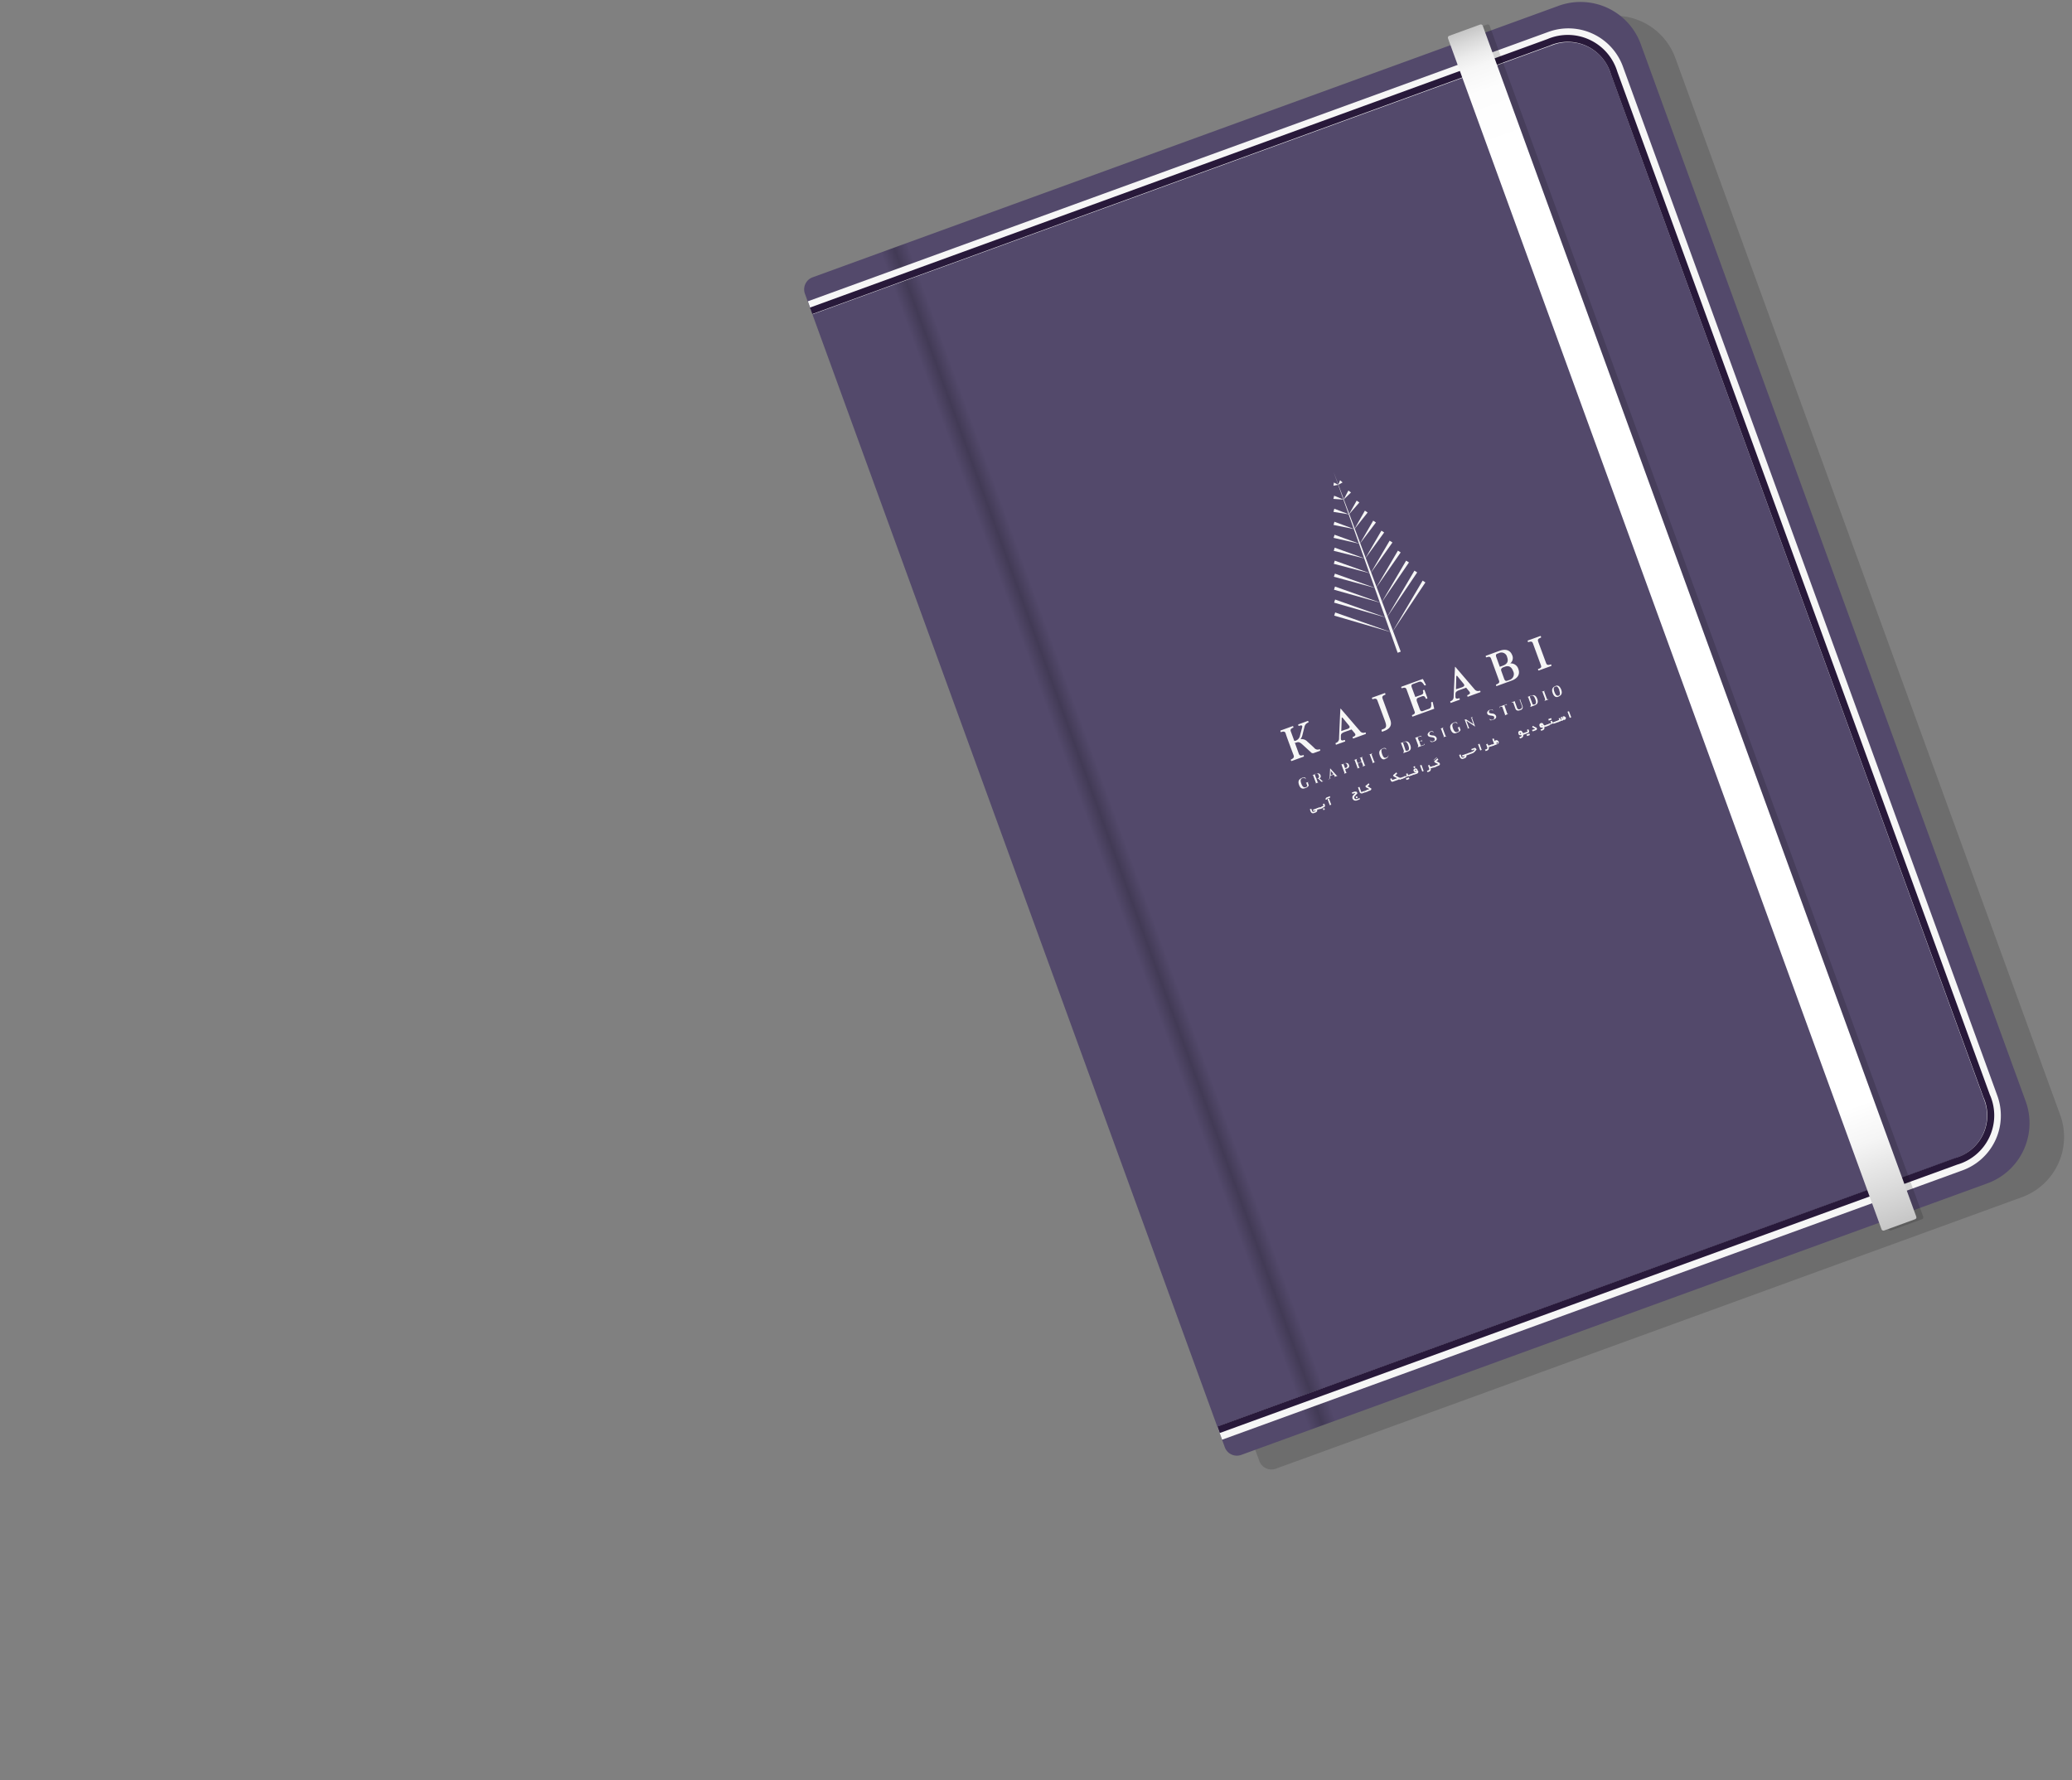 <svg xmlns="http://www.w3.org/2000/svg" xmlns:xlink="http://www.w3.org/1999/xlink" viewBox="0 0 299.94 257.76"><rect x="0" y="0" width="299.94" height="257.76" fill="#808080" stroke="none"/><defs><style>.cls-1{isolation:isolate;}.cls-2,.cls-6,.cls-7{fill:none;}.cls-3{mix-blend-mode:multiply;opacity:0.15;}.cls-4{fill:#53496b;}.cls-5{fill:url(#linear-gradient);}.cls-6{stroke:#f6f6f6;stroke-width:2px;}.cls-6,.cls-7{stroke-miterlimit:10;}.cls-7{stroke:#28193a;}.cls-8{fill:url(#linear-gradient-2);}.cls-9{fill:#f6f6f6;}</style><linearGradient id="linear-gradient" x1="154.75" y1="120.18" x2="158.82" y2="120.18" gradientTransform="translate(3.64 0.92)" gradientUnits="userSpaceOnUse"><stop offset="0" stop-opacity="0"/><stop offset="0.5" stop-opacity="0.2"/><stop offset="1" stop-opacity="0"/></linearGradient><linearGradient id="linear-gradient-2" x1="245.2" y1="212.21" x2="245.2" y2="28.15" gradientTransform="translate(-1.7 -29.32)" gradientUnits="userSpaceOnUse"><stop offset="0" stop-color="#c6c6c6"/><stop offset="0.03" stop-color="#dbdbdb"/><stop offset="0.07" stop-color="#f5f5f5"/><stop offset="0.1" stop-color="#fff"/><stop offset="0.16" stop-color="#fff"/><stop offset="0.5" stop-color="#fff"/><stop offset="0.84" stop-color="#fff"/><stop offset="0.9" stop-color="#fff"/><stop offset="0.95" stop-color="#fdfdfd"/><stop offset="0.97" stop-color="#f6f6f6"/><stop offset="0.98" stop-color="#ebebeb"/><stop offset="0.99" stop-color="#dadada"/><stop offset="1" stop-color="#c6c6c6"/></linearGradient></defs><g class="cls-1"><g id="Layer_2" data-name="Layer 2"><g id="Notebook-B"><rect class="cls-2" width="299.94" height="257.76"/></g><g id="Notebook"><g class="cls-3"><path d="M230.63,2.84l-108,39.31a1.86,1.86,0,0,0-1.11,2.38l60.78,167a1.86,1.86,0,0,0,2.38,1.11l108-39.31a9.28,9.28,0,0,0,5.55-11.9l-55.7-153A9.28,9.28,0,0,0,230.63,2.84Z"/></g><path class="cls-4" d="M225.63.84l-108,39.31a1.86,1.86,0,0,0-1.11,2.38l60.78,167a1.86,1.86,0,0,0,2.38,1.11l108-39.31a9.28,9.28,0,0,0,5.55-11.9l-55.7-153A9.28,9.28,0,0,0,225.63.84Z"/><rect class="cls-5" x="158.39" y="30.4" width="4.07" height="181.41" transform="translate(-31.74 62.17) rotate(-20)"/><path class="cls-6" d="M176.57,207.5l107.19-39A7.43,7.43,0,0,0,288.2,159L234,10a7.41,7.41,0,0,0-9.52-4.44l-107.19,39"/><path class="cls-7" d="M176.4,207l106.76-38.86a6.91,6.91,0,0,0,4.42-9.47L233.65,10.54a7,7,0,0,0-9.48-4.41L117.42,45"/><g class="cls-3"><rect x="241.83" y="-1.18" width="5.35" height="184.07" rx="0.28" transform="translate(-16.33 89.1) rotate(-20)"/></g><rect class="cls-8" x="240.83" y="-1.18" width="5.35" height="184.07" rx="0.28" transform="translate(-16.39 88.76) rotate(-20)"/><polygon class="cls-9" points="193.72 70.19 193.99 69.53 194.35 69.85 193.72 70.19"/><polygon class="cls-9" points="193.09 69.86 193.72 70.19 193.03 70.33 193.09 69.86"/><polygon class="cls-9" points="194.5 72.33 195.19 71.02 195.57 71.3 194.5 72.33"/><polygon class="cls-9" points="193.13 71.77 194.5 72.33 193.02 72.23 193.13 71.77"/><polygon class="cls-9" points="195.28 74.47 196.39 72.48 196.78 72.75 195.28 74.47"/><polygon class="cls-9" points="193.15 73.65 195.28 74.47 193.03 74.11 193.15 73.65"/><polygon class="cls-9" points="196.06 76.61 197.58 73.93 197.98 74.2 196.06 76.61"/><polygon class="cls-9" points="193.17 75.54 196.06 76.61 193.04 76 193.17 75.54"/><polygon class="cls-9" points="196.84 78.74 198.78 75.38 199.18 75.64 196.84 78.74"/><polygon class="cls-9" points="193.19 77.42 196.84 78.74 193.05 77.87 193.19 77.42"/><polygon class="cls-9" points="197.62 80.88 199.97 76.83 200.37 77.09 197.62 80.88"/><polygon class="cls-9" points="193.21 79.29 197.62 80.88 193.07 79.75 193.21 79.29"/><polygon class="cls-9" points="198.39 83.02 201.16 78.28 201.57 78.54 198.39 83.02"/><polygon class="cls-9" points="193.22 81.17 198.39 83.02 193.08 81.63 193.22 81.17"/><polygon class="cls-9" points="199.17 85.16 202.36 79.72 202.76 79.98 199.17 85.16"/><polygon class="cls-9" points="193.24 83.05 199.17 85.16 193.09 83.5 193.24 83.05"/><polygon class="cls-9" points="199.95 87.3 203.55 81.17 203.96 81.43 199.95 87.3"/><polygon class="cls-9" points="193.25 84.92 199.95 87.3 193.11 85.38 193.25 84.92"/><polygon class="cls-9" points="202.32 94.51 193.05 68.33 202.77 94.34 202.32 94.51"/><polygon class="cls-9" points="200.73 89.44 204.75 82.62 205.15 82.87 200.73 89.44"/><polygon class="cls-9" points="193.27 86.8 200.73 89.44 193.12 87.25 193.27 86.8"/><polygon class="cls-9" points="201.51 91.57 205.94 84.06 206.34 84.32 201.51 91.57"/><polygon class="cls-9" points="193.28 88.67 201.51 91.57 193.14 89.13 193.28 88.67"/><path class="cls-9" d="M187.26,109.34c-.2-.53-1-2.63-1.15-3.15-.08-.25-.23-.36-.67-.19,0,0-.06,0-.08-.11s0-.11,0-.12l1.79-.65s.07.07.08.09,0,.12,0,.13c-.44.16-.45.36-.37.57l.5,1.36.11,0a1,1,0,0,0,.73-.83l.29-1.1c.06-.22.06-.43-.47-.24,0,0-.06,0-.08-.1s0-.12,0-.12l1.39-.51s.06.05.08.1,0,.12,0,.13a.83.83,0,0,0-.57.61l-.29,1.15a1.6,1.6,0,0,1-.29.66,1.12,1.12,0,0,1,1,.36c.25.22.79.7,1,.92a.64.64,0,0,0,.76.17s.07,0,.08.09,0,.12,0,.13l-.85.31a.42.42,0,0,1-.39,0l-1.38-1.26c-.44-.38-.58-.32-.89-.21l-.15,0,.57,1.58c.09.25.23.36.65.21,0,0,.07,0,.08.09s0,.12,0,.13l-1.79.65s-.06-.05-.08-.1,0-.12,0-.12C187.28,109.78,187.36,109.62,187.26,109.34Z"/><path class="cls-9" d="M193.34,107.7s0-.12,0-.13a.64.64,0,0,0,.5-.61c0-.32.19-4.33.19-4.35s0,0,0,0a0,0,0,0,1,.06,0l2.83,3.29a.61.61,0,0,0,.71.14s.07,0,.08.09,0,.12,0,.13l-1.81.66s-.06,0-.08-.1,0-.11,0-.12c.36-.13.49-.28.29-.54l-.46-.55-1,.36c-.54.2-.54.38-.55.59v.36c0,.33.21.33.54.21,0,0,.07.06.08.1s0,.11,0,.12l-1.33.48S193.36,107.74,193.34,107.7Zm1.69-2.15c.37-.13.42-.3.25-.5l-.95-1.16s-.1,0-.1,0-.07,1.94-.07,1.94Z"/><path class="cls-9" d="M200,105.79c0-.05,0-.13,0-.14.58-.21.84-.3.5-1.23l-1.11-3c-.07-.18-.17-.38-.7-.18,0,0-.07-.06-.08-.11s0-.11,0-.12l1.86-.67s.07.07.08.09,0,.12,0,.13c-.47.18-.5.34-.41.59l1.11,3.05c.45,1.22-.66,1.56-1.16,1.74C200,105.9,200,105.83,200,105.79Z"/><path class="cls-9" d="M204.77,103l-1.15-3.16c-.1-.29-.28-.34-.69-.19,0,0-.07-.06-.08-.09s0-.12,0-.13l3.05-1.11s.07,0,.08,0l.44.84s-.06.06-.1.07-.12,0-.13,0c-.32-.53-.53-.6-.8-.51l-.87.32c-.2.07-.25.2-.15.49l.51,1.38.86-.31c.28-.11.36-.27.23-.63,0,0,.06-.06.1-.08s.12,0,.13,0l.44,1.19s-.06.06-.11.08-.12,0-.13,0c-.14-.4-.32-.43-.58-.34l-.46.17c-.28.1-.37.25-.21.67l.37,1c.1.27.22.36.43.29l.93-.34c.32-.12.34-.41.28-.9,0,0,.07-.07.11-.08s.11,0,.12,0l.21.91a.06.06,0,0,1,0,.08l-3.11,1.13s-.06,0-.08-.1,0-.11,0-.12C204.81,103.39,204.87,103.22,204.77,103Z"/><path class="cls-9" d="M209.94,101.66s0-.12,0-.13a.62.62,0,0,0,.49-.61c0-.33.2-4.33.19-4.36s0,0,0,0,0,0,.06,0l2.82,3.29a.62.62,0,0,0,.72.14s.06.05.08.09,0,.12,0,.13l-1.81.66s-.06,0-.08-.1,0-.12,0-.12c.36-.14.49-.29.28-.54l-.45-.55-1,.36c-.54.2-.54.38-.55.59v.36c0,.32.21.33.54.21,0,0,.07.06.08.09s0,.12,0,.13l-1.33.48S210,101.7,209.94,101.66Zm1.69-2.15c.36-.13.41-.3.25-.5l-.95-1.16s-.1,0-.11,0-.06,1.94-.06,1.94Z"/><path class="cls-9" d="M217,98.54l-1.15-3.17c-.1-.27-.22-.36-.69-.19,0,0-.07-.07-.08-.1s0-.12,0-.13l2-.73c1-.35,1.57,0,1.81.61a1,1,0,0,1-.27,1.22,1.13,1.13,0,0,1,1.17.8c.31.84-.16,1.4-1,1.7l-2.14.78s-.07,0-.08-.09,0-.12,0-.13C217,98.94,217.09,98.8,217,98.54Zm.11-2,.43-.16c.66-.24.85-.63.63-1.24a.84.84,0,0,0-1.24-.56l-.18.06c-.22.08-.24.24-.15.49Zm1.32,1.93a.9.9,0,0,0,.61-1.3c-.19-.5-.53-.89-1.2-.64l-.14.05c-.44.15-.44.36-.37.57l.41,1.13c.1.25.22.36.44.28Z"/><path class="cls-9" d="M223.06,96.31l-1.15-3.15c-.07-.2-.16-.38-.68-.19,0,0-.07-.06-.08-.1s0-.12,0-.13l1.85-.67s.07.06.08.1,0,.12,0,.13c-.48.17-.5.34-.42.58L223.81,96c.07.18.16.38.7.19,0,0,.07.07.07.09s0,.12,0,.13l-1.85.67s-.06-.05-.08-.1,0-.11,0-.12C223.15,96.72,223.15,96.54,223.06,96.31Z"/><path class="cls-9" d="M188.05,113.64c-.25-.68.14-.88.38-1s.51-.1.55,0l.08.22,0,0s0,0,0,0a.39.39,0,0,0-.53-.19c-.18.07-.37.2-.15.8s.49.55.62.5a.43.43,0,0,0,.25-.17l-.13-.36c0-.08-.07-.11-.17-.07l0,0s0,0,0,0l.48-.17,0,0s0,0,0,0-.12.08-.09.17l.12.34a.66.66,0,0,1-.43.35C188.71,114.22,188.29,114.31,188.05,113.64Z"/><path class="cls-9" d="M190.48,113.32l-.37-1c0-.07-.05-.12-.22-.06,0,0,0,0,0,0s0,0,0,0l.65-.24c.44-.16.57.09.62.22a.37.37,0,0,1-.19.49.33.33,0,0,1,.21.11l.24.24a.2.2,0,0,0,.23,0s0,0,0,0,0,0,0,0l-.26.1s-.09,0-.12,0l-.35-.36c-.13-.12-.18-.11-.28-.08l-.08,0,.16.44c0,.06.05.12.22.06,0,0,0,0,0,0s0,0,0,0l-.59.22s0,0,0,0a0,0,0,0,1,0,0C190.52,113.45,190.51,113.39,190.48,113.32Zm.4-1.08a.28.28,0,0,0-.42-.2l-.06,0c-.09,0-.07.11-.05.16l.19.51.14,0A.29.29,0,0,0,190.88,112.24Z"/><path class="cls-9" d="M192.33,112.83a0,0,0,0,1,0,0,.19.19,0,0,0,.15-.19c0-.11.07-1.39.07-1.4s0,0,0,0h0l.91,1a.19.19,0,0,0,.23.05s0,0,0,0,0,0,0,0l-.58.21s0,0,0,0,0,0,0,0,.15-.09.09-.17l-.15-.18-.32.12c-.17.06-.17.12-.18.19v.11c0,.11.07.11.17.07l0,0s0,0,0,0l-.43.16S192.33,112.85,192.33,112.83Zm.54-.69c.12,0,.13-.09.08-.16l-.31-.37s0,0,0,0,0,.63,0,.63Z"/><path class="cls-9" d="M194.6,111.82l-.37-1c0-.07,0-.12-.22-.06,0,0,0,0,0,0s0,0,0,0l.64-.24c.42-.15.56.06.62.22s.09.41-.32.55l-.07,0c-.16.06-.15.12-.13.19l.11.3c0,.08.06.13.23.06,0,0,0,0,0,0s0,0,0,0l-.59.21s0,0,0,0,0,0,0,0C194.64,112,194.63,111.9,194.6,111.82Zm.2-.64a.3.3,0,0,0,.21-.44.29.29,0,0,0-.42-.2l-.07,0c-.08,0-.06.1,0,.16l.18.51Z"/><path class="cls-9" d="M196.5,111.13l-.37-1c0-.08-.07-.11-.22-.06l0,0s0,0,0,0l.59-.22s0,0,0,0,0,0,0,0-.16.1-.13.19l.16.44.4-.14c.16-.06.16-.11.13-.19l-.11-.32c0-.08-.08-.11-.23-.06l0,0s0,0,0,0l.59-.22a0,0,0,0,1,0,0s0,0,0,0-.16.1-.13.18l.37,1c0,.08.07.12.22.06s0,0,0,0,0,0,0,0l-.6.22s0,0,0,0,0,0,0,0,.17-.11.14-.19l-.19-.5-.4.14c-.16.06-.15.12-.13.19l.14.38c0,.07.06.12.22.06,0,0,0,0,0,0s0,0,0,0l-.6.22s0,0,0,0a0,0,0,0,1,0,0C196.5,111.27,196.53,111.22,196.5,111.13Z"/><path class="cls-9" d="M198.69,110.34l-.37-1c0-.06,0-.12-.22-.06,0,0,0,0,0,0s0,0,0,0l.59-.22s0,0,0,0,0,0,0,0-.16.12-.14.19l.37,1c0,.06.06.12.23.06,0,0,0,0,0,0s0,0,0,0l-.59.22s0,0,0,0,0,0,0,0C198.72,110.47,198.72,110.41,198.69,110.34Z"/><path class="cls-9" d="M199.74,109.38c-.25-.69.14-.87.37-1s.47-.1.52,0l.08.22s0,0,0,0,0,0,0,0a.36.36,0,0,0-.51-.19c-.15,0-.35.16-.12.79s.43.53.59.48a.38.38,0,0,0,.29-.45l0,0s0,0,0,0a.47.47,0,0,1-.34.59C200.4,110,200,110.07,199.74,109.38Z"/><path class="cls-9" d="M203.22,108.69l-.37-1c0-.09-.08-.12-.22-.06a0,0,0,0,1,0,0s0,0,0,0l.65-.24c.26-.09.64-.15.87.49s-.09.83-.35.92l-.66.24s0,0,0,0,0,0,0,0S203.24,108.77,203.22,108.69Zm.24-.09c0,.1.07.11.14.09l.14,0c.17-.06.33-.19.13-.76s-.42-.57-.59-.5l-.14.05c-.08,0-.08.08,0,.16Z"/><path class="cls-9" d="M205.3,107.93l-.37-1c0-.1-.09-.11-.23-.06s0,0,0,0a0,0,0,0,1,0,0l1-.35s0,0,0,0l.14.27,0,0h0c-.1-.17-.17-.19-.25-.16l-.28.1c-.07,0-.09.06-.05.16l.16.44.28-.1c.09,0,.12-.08.07-.2s0,0,0,0h0l.14.38s0,0,0,0,0,0,0,0-.1-.14-.18-.1l-.15,0c-.09,0-.12.08-.07.21l.12.33c0,.09.07.12.13.09l.3-.1c.11,0,.12-.14.09-.29s0,0,0,0,0,0,0,0l.07.29s0,0,0,0l-1,.36s0,0,0,0,0,0,0,0S205.33,108,205.3,107.93Z"/><path class="cls-9" d="M207.06,107.33l-.08-.21s0,0,0,0,0,0,0,0a.38.38,0,0,0,.51.19.28.28,0,0,0,.19-.37c-.05-.13-.2-.17-.47-.21s-.45-.07-.53-.29.17-.46.34-.53.42-.07.47.05l.05.15s0,0,0,0a0,0,0,0,1,0,0,.33.33,0,0,0-.41-.15.27.27,0,0,0-.19.34c0,.11.21.16.46.18a.61.61,0,0,1,.55.33c.11.31-.12.46-.36.55S207.11,107.47,207.06,107.33Z"/><path class="cls-9" d="M209,106.59l-.37-1c0-.07-.06-.12-.22-.06a0,0,0,0,1,0,0s0,0,0,0l.59-.22s0,0,0,0,0,0,0,0-.16.11-.13.19l.37,1s.05.12.22.06c0,0,0,0,0,0s0,0,0,0l-.6.21s0,0,0,0a0,0,0,0,1,0,0C209,106.72,209,106.67,209,106.59Z"/><path class="cls-9" d="M210,105.64c-.24-.68.15-.88.39-1s.5-.1.54,0l.08.22s0,0,0,0h0a.39.39,0,0,0-.52-.19c-.18.07-.37.2-.15.8s.49.55.62.5a.43.43,0,0,0,.25-.17l-.13-.35c0-.09-.07-.12-.17-.08s0,0,0,0,0,0,0,0l.48-.18s0,0,0,0a0,0,0,0,1,0,0c-.09,0-.12.07-.08.17l.12.33a.69.69,0,0,1-.43.36C210.69,106.22,210.27,106.31,210,105.64Z"/><path class="cls-9" d="M212.45,105.33l-.37-1c0-.07-.06-.11-.21-.06l0,0s0,0,0,0l.35-.13h0l1.06.71s0,0,0,0L213,104c0-.08-.06-.12-.21-.06a0,0,0,0,1,0,0s0,0,0,0l.43-.16s0,0,0,0,0,0,0,0-.15.12-.12.19l.44,1.23s0,0,0,0,0,0,0,0l-1.27-.85s0,0,0,0l.35.94c0,.06.05.12.21.06,0,0,0,0,0,0s0,0,0,0l-.43.16a.07.07,0,0,1,0,0,0,0,0,0,1,0,0C212.48,105.46,212.48,105.4,212.45,105.33Z"/><path class="cls-9" d="M215.67,104.2l-.08-.21s0,0,0,0h0a.39.39,0,0,0,.51.19.28.28,0,0,0,.18-.38c0-.12-.19-.16-.46-.2s-.45-.08-.53-.3.16-.46.34-.52.42-.08.47,0l.05.16,0,0s0,0,0,0a.33.33,0,0,0-.42-.15.26.26,0,0,0-.18.33c0,.11.2.16.46.19a.6.6,0,0,1,.55.33c.11.31-.12.46-.36.55S215.71,104.34,215.67,104.2Z"/><path class="cls-9" d="M217.73,103.63l0,0s0,0,0,0c.17-.06.15-.13.13-.19l-.35-1c-.06-.16-.13-.15-.2-.12l-.07,0c-.08,0-.12.08-.09.29,0,0,0,0,0,0h0s-.07-.28-.07-.29,0,0,0,0l1-.38h0a2.29,2.29,0,0,0,.14.27l0,0h0c-.1-.17-.17-.19-.25-.16l-.08,0c-.07,0-.13.05-.07.21l.35,1c0,.06.05.12.22.06a0,0,0,0,1,0,0s0,0,0,0Z"/><path class="cls-9" d="M218.84,101.67a0,0,0,0,1,0,0l.59-.21s0,0,0,0a0,0,0,0,1,0,0c-.17.06-.16.1-.13.17l.3.82a.31.31,0,0,0,.44.22c.17-.07.37-.18.26-.48l-.3-.82c0-.06,0-.11-.21,0l0,0v0l.44-.16s0,0,0,0,0,0,0,0c-.17.06-.16.11-.14.17l.3.82a.43.43,0,0,1-.32.61c-.21.08-.56.18-.71-.24l-.29-.81c0-.07,0-.11-.22,0C218.85,101.71,218.84,101.68,218.84,101.67Z"/><path class="cls-9" d="M221.6,102l-.36-1c0-.08-.08-.11-.23-.06s0,0,0,0,0,0,0,0l.65-.24c.26-.09.64-.15.87.48s-.1.83-.35.93l-.66.24,0,0s0,0,0,0S221.63,102.07,221.6,102Zm.24-.09c0,.09.08.11.15.09l.14,0c.17-.07.33-.19.12-.76s-.41-.57-.58-.51l-.14.06c-.08,0-.08.08-.05.16Z"/><path class="cls-9" d="M223.68,101.24l-.37-1c0-.07-.05-.12-.22-.06,0,0,0,0,0,0s0,0,0,0l.6-.21s0,0,0,0,0,0,0,0c-.16.06-.17.11-.14.19l.37,1c0,.06.05.13.23.06,0,0,0,0,0,0s0,0,0,.05l-.59.21s0,0,0,0,0,0,0,0S223.71,101.31,223.68,101.24Z"/><path class="cls-9" d="M226,99.84c.25.69-.13.87-.35,1s-.64.19-.89-.5.14-.88.36-1S225.72,99.14,226,99.84Zm-.26.09c-.23-.62-.44-.58-.59-.52s-.36.16-.13.78.47.57.6.52S225.94,100.56,225.71,99.93Z"/><path class="cls-9" d="M190.76,117.21l-.11,0v0a.25.25,0,0,1,0,.25.41.41,0,0,1-.2.17l-.21.08a.38.38,0,0,1-.33,0,.49.49,0,0,1-.2-.26l-.1-.29.21-.07.12.33a.18.18,0,0,0,.09.1.22.22,0,0,0,.16,0l.17-.06.05,0,0,0a.13.13,0,0,0,0-.09s0,0-.09,0l-.17.06h0l-.1-.2.62-.22Z"/><path class="cls-9" d="M191.11,117.08l-.42.15-.07-.21.41-.15Z"/><path class="cls-9" d="M191.46,117l-.41.15-.08-.21.42-.15Z"/><path class="cls-9" d="M191.78,116.54a.3.3,0,0,1,0,.21.23.23,0,0,1-.14.13l-.26.1-.08-.21.22-.08a.1.1,0,0,0,.05,0,.11.11,0,0,0,0-.05l-.08-.23.21-.07Zm0,.67-.2.08-.08-.22.21-.07Z"/><path class="cls-9" d="M192.53,115.49l-.43.16a.19.19,0,0,0,0,.11h-.22a.38.38,0,0,1,.1-.27,1.85,1.85,0,0,1,.29-.12l.27-.1Zm-.15.12-.21.08.33.89.21-.08Z"/><path class="cls-9" d="M196.84,115.73l-.41.15a.53.53,0,0,1-.39,0,.5.5,0,0,1-.26-.29.51.51,0,0,1,0-.24.37.37,0,0,1,.11-.2l.3-.33,0,0a.24.24,0,0,0-.1,0l-.31.11-.1-.18.38-.14.12,0h.12c.08,0,.15.1.2.24l-.36.39a.27.27,0,0,0-.08.3.33.33,0,0,0,.14.15.24.24,0,0,0,.2,0l.43-.15Zm-.31-.23-.21.07-.08-.21.21-.08Z"/><path class="cls-9" d="M197.24,114.84a.34.34,0,0,1-.29,0,.24.24,0,0,1-.12-.14l-.25-.7.21-.07.23.63a.1.1,0,0,0,0,.08l.1,0Z"/><path class="cls-9" d="M197.6,114.72l-.42.15-.07-.21.41-.15Z"/><path class="cls-9" d="M198,114.59l-.41.15-.08-.21.42-.15Z"/><path class="cls-9" d="M198.49,114.14a.23.23,0,0,1,0,.18.27.27,0,0,1-.17.13l-.44.16-.08-.21.44-.16s0,0,0,0,0,0,0,0l-.5-.25-.1-.18.49-.41.11.2-.28.24.26.14.18.12A.16.16,0,0,1,198.49,114.14Z"/><path class="cls-9" d="M202.74,112.85l-.08,0h-.09a.14.14,0,0,1-.11,0l0,0,0,0-.1.06-.71.25a.21.21,0,0,1-.19,0,.29.29,0,0,1-.13-.16l-.09-.24.21-.08.08.23,0,0h.06l.66-.24s0,0,0,0l0,0-.5-.25-.1-.18.49-.42.11.2-.28.25.59.31a.27.27,0,0,0,.14,0Z"/><path class="cls-9" d="M203.07,112.73l-.42.15-.07-.21.41-.15Z"/><path class="cls-9" d="M203.42,112.6l-.41.15-.08-.21.41-.15Z"/><path class="cls-9" d="M204.08,112.36l-.08,0-.1,0h-.09a.29.29,0,0,1-.1.07l-.21.09-.13.05-.08-.21.14,0,.13,0c.05,0,.07-.06.06-.1l-.08-.22.21-.08.08.23a.11.11,0,0,0,0,0l.13,0Zm-.06.41-.42.15-.08-.21.42-.16Z"/><path class="cls-9" d="M204.42,112.23l-.41.16-.08-.21.41-.15Z"/><path class="cls-9" d="M204.78,112.1l-.42.16-.07-.21.41-.15Z"/><path class="cls-9" d="M204.6,111l.21-.08.08.22-.21.08Zm.69.63a.23.23,0,0,1,0,.23.34.34,0,0,1-.19.16l-.37.13-.07-.21.41-.15s0,0,0,0a.6.6,0,0,1-.26,0c-.07,0-.13-.06-.17-.17a.22.22,0,0,1,0-.21.27.27,0,0,1,.17-.14.26.26,0,0,1,.21,0,.33.33,0,0,1,.16.15l0,.07Zm-.24-.07a.1.1,0,0,0-.07-.07.09.09,0,0,0-.1,0c-.06,0-.08,0-.06.08l0,0,.12,0Z"/><path class="cls-9" d="M206.09,111.63l-.21.07-.32-.88.21-.08Z"/><path class="cls-9" d="M207.22,111.22l-.06,0h-.07a.36.36,0,0,1,0,.31.38.38,0,0,1-.22.19l-.21.08-.1-.2.23-.08a.19.19,0,0,0,.1-.1.15.15,0,0,0,0-.13l-.17-.47.21-.08.08.23s0,0,0,0,.05,0,.1,0Z"/><path class="cls-9" d="M207.57,111.09l-.42.15-.07-.21.41-.15Z"/><path class="cls-9" d="M207.92,111l-.41.15-.08-.21.42-.15Z"/><path class="cls-9" d="M208,109.7l-.46.38,0-.07.46-.39Zm.42.83a.21.21,0,0,1,0,.19.26.26,0,0,1-.15.12l-.45.17-.08-.21.46-.17s0,0,0,0l0,0-.5-.24-.1-.18.5-.42.11.2-.29.25.07,0,.12.06.2.11A.23.23,0,0,1,208.42,110.53Z"/><path class="cls-9" d="M212.37,109.34l-.11,0,0,0a.28.28,0,0,1,0,.25.39.39,0,0,1-.2.18l-.21.07a.33.33,0,0,1-.32,0,.51.51,0,0,1-.21-.26l-.1-.28.21-.08.12.33a.18.18,0,0,0,.09.1.15.15,0,0,0,.16,0l.18-.06,0,0s0,0,0,0,0,0,0-.09,0,0-.09,0l-.17.07h0l-.09-.2.62-.23Z"/><path class="cls-9" d="M212.72,109.21l-.42.16-.07-.21.41-.16Z"/><path class="cls-9" d="M213.07,109.08l-.41.16-.08-.21.42-.15Z"/><path class="cls-9" d="M213.74,108.53l-.25.29a1,1,0,0,1-.19.17l-.11.05-.17.07-.08-.21a1.1,1.1,0,0,0,.35-.17l.11-.12.08-.09,0,0s-.05,0-.1,0l-.31.12-.1-.18.38-.14C213.51,108.22,213.66,108.3,213.74,108.53Z"/><path class="cls-9" d="M214.49,108.57l-.21.08-.32-.89.21-.08Z"/><path class="cls-9" d="M215.62,108.16l-.05,0h-.08a.36.36,0,0,1,0,.31.39.39,0,0,1-.21.19l-.21.08-.11-.2.23-.08a.21.21,0,0,0,.11-.1.15.15,0,0,0,0-.13l-.17-.47.21-.08.08.23a.1.1,0,0,0,0,0l.1,0Z"/><path class="cls-9" d="M216,108l-.41.15-.08-.21.42-.15Z"/><path class="cls-9" d="M216.33,107.9l-.42.15-.07-.21.41-.15Z"/><path class="cls-9" d="M216.94,107.35a.36.36,0,0,1,0,.23.26.26,0,0,1-.16.15l-.54.2-.07-.21.12,0-.27-.74.21-.07.15.41a.36.36,0,0,1,.07-.1l.09-.06h.13a.29.29,0,0,1,.16.09A.65.65,0,0,1,216.94,107.35Zm-.21.08s0,0,0,0,0,0,0,0,0,0,0,0h0s0,0-.07.1,0,.07,0,.17l.21-.08s0,0,0,0v0A0,0,0,0,0,216.73,107.43Z"/><path class="cls-9" d="M220.55,106.36h0l-.08,0a.35.35,0,0,1,0,.28.38.38,0,0,1-.23.2l-.2.08-.11-.2.22-.08a.31.31,0,0,0,.11-.08.35.35,0,0,0,0-.12.66.66,0,0,1-.27,0,.26.26,0,0,1-.18-.2c0-.14-.06-.23,0-.29a.34.34,0,0,1,.17-.14.31.31,0,0,1,.25,0,.52.52,0,0,1,.19.3l.09,0Zm-.38-.09,0-.11a.09.09,0,0,0,0-.06H220s0,0,0,0a.13.13,0,0,0,0,.08.1.1,0,0,0,.05.07h0Z"/><path class="cls-9" d="M220.9,106.24l-.41.15-.08-.21.42-.15Z"/><path class="cls-9" d="M221.33,105.79a.23.23,0,0,1,0,.2.2.2,0,0,1-.14.14l-.33.12-.07-.21.28-.1a.07.07,0,0,0,.05,0,.11.11,0,0,0,0-.05l-.08-.23.21-.08Zm.14.63-.41.15-.08-.22.41-.15Z"/><path class="cls-9" d="M222.47,105.43a.19.19,0,0,1,0,.18.31.31,0,0,1-.15.12l-.45.16-.11-.2.48-.17s0,0,0,0v0l-.45-.23.09-.2.45.23.05,0,0,0,0,0Z"/><path class="cls-9" d="M223.62,105.25h0l-.08,0a.37.37,0,0,1,0,.29.39.39,0,0,1-.23.19l-.2.08-.11-.2.22-.08a.28.28,0,0,0,.11-.08.27.27,0,0,0,0-.12.44.44,0,0,1-.27,0c-.08,0-.14-.08-.19-.2a.33.33,0,0,1,0-.29.3.3,0,0,1,.17-.14.31.31,0,0,1,.25,0,.52.52,0,0,1,.19.29l.09,0Zm-.38-.1,0-.11s0-.05,0-.05,0,0-.07,0a.08.08,0,0,0,0,0,.34.34,0,0,0,0,.09s0,0,.06.06h0Z"/><path class="cls-9" d="M224,105.12l-.41.15-.08-.21.42-.15Z"/><path class="cls-9" d="M224.33,105l-.42.15-.07-.21.41-.15Z"/><path class="cls-9" d="M224.62,104.18l-.42.15-.07-.22.41-.15Zm.36.57-.07,0-.1,0h-.09a.29.29,0,0,1-.1.07l-.21.09-.14.05-.07-.21.14,0,.12,0c.06,0,.08-.06.06-.1l-.08-.22.22-.08.08.23a.07.07,0,0,0,0,0l.13,0Zm-.36-.57-.21.07-.08-.21.21-.08Z"/><path class="cls-9" d="M225.33,104.62l-.42.16-.07-.21.41-.15Z"/><path class="cls-9" d="M225.68,104.5l-.41.15-.08-.21.42-.15Z"/><path class="cls-9" d="M226.66,103.85a.32.32,0,0,1,0,.21.22.22,0,0,1-.15.15.26.26,0,0,1-.21,0,.27.27,0,0,1-.14.14h-.05a.35.35,0,0,1-.17,0,.36.36,0,0,1-.07.1l-.08,0-.21.08-.08-.21.21-.08h0a0,0,0,0,0,0,0s0,0,0,0l-.08-.23.2-.07.09.24a.05.05,0,0,0,.05,0,.06.06,0,0,0,.06,0s0,0,0-.06l-.1-.26.21-.08.09.24s0,0,0,0h.06l0,0a.07.07,0,0,0,0,0l-.1-.26.21-.08Z"/><path class="cls-9" d="M227.45,103.85l-.21.08-.33-.89.21-.07Z"/></g></g></g></svg>